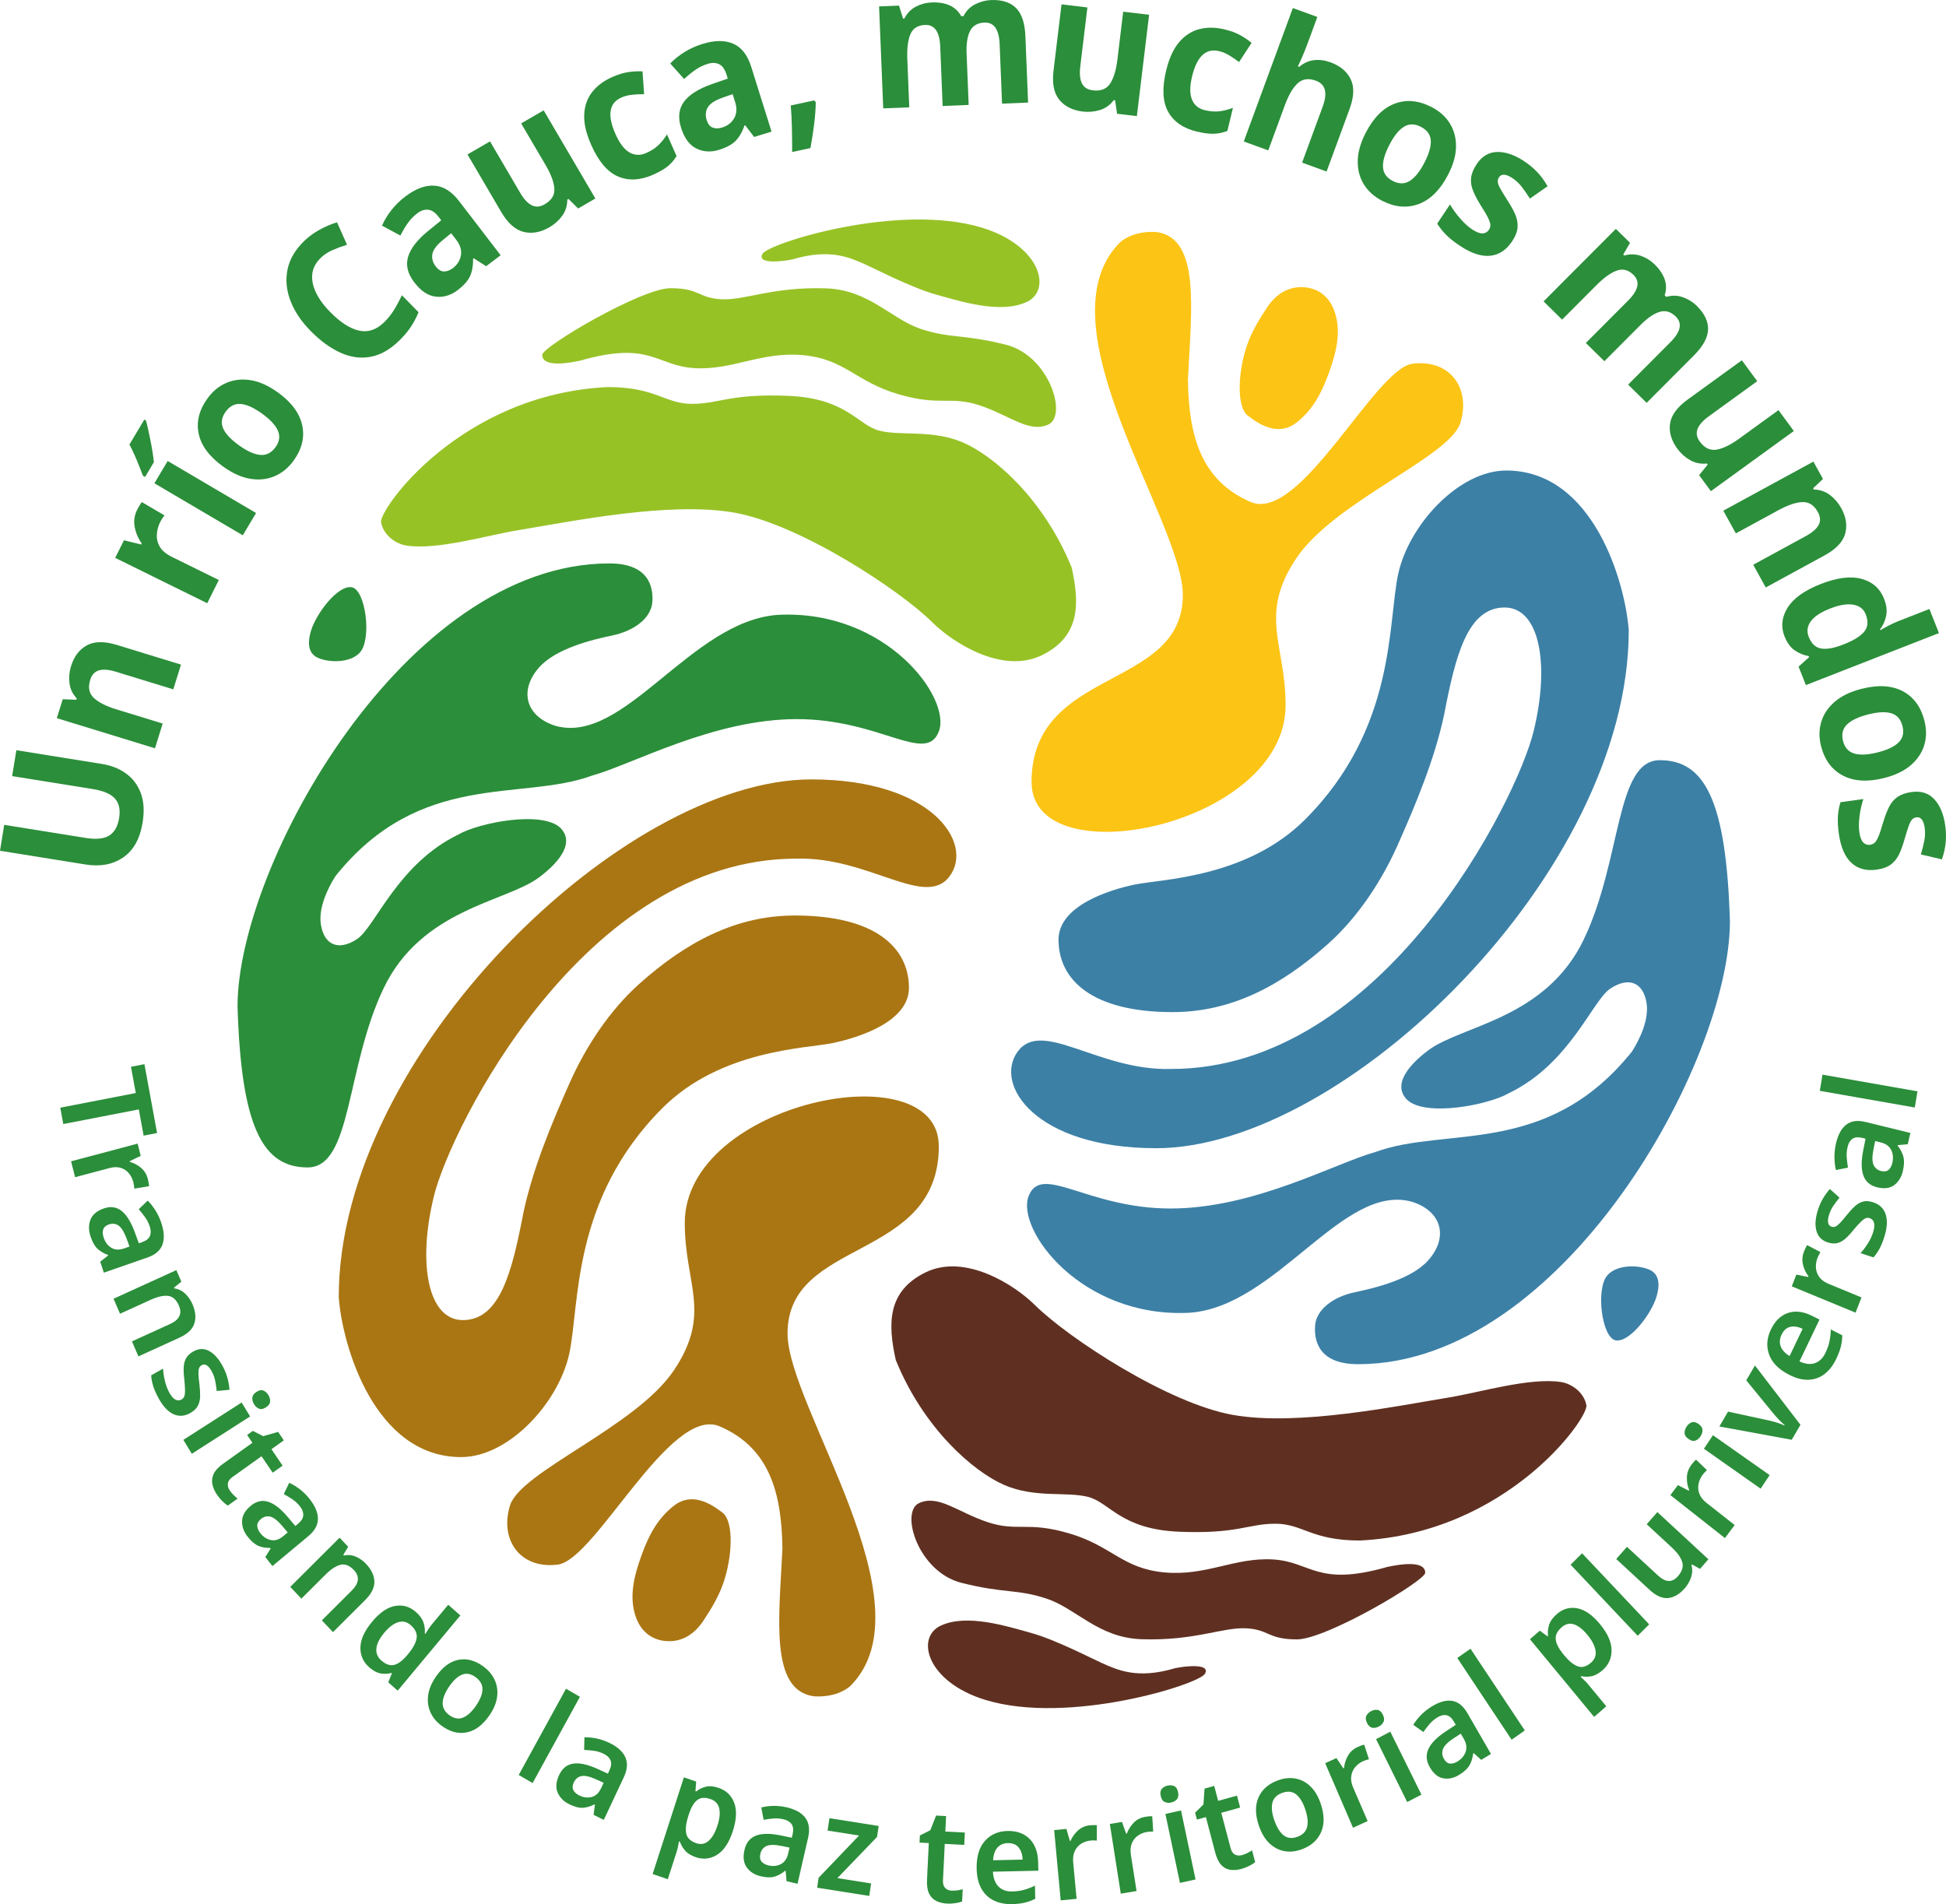 <?xml version="1.0" encoding="UTF-8"?>
<svg id="Capa_2" data-name="Capa 2" xmlns="http://www.w3.org/2000/svg" viewBox="0 0 700.25 685.17">
  <defs>
    <style>
      .cls-1 {
        fill: #3c80a6;
      }

      .cls-2 {
        fill: #2b8e3a;
      }

      .cls-3 {
        fill: #aa7613;
      }

      .cls-4 {
        fill: #97c226;
      }

      .cls-5 {
        fill: #5f3021;
      }

      .cls-6 {
        fill: #fcc415;
      }
    </style>
  </defs>
  <g id="Signo_marcario" data-name="Signo marcario">
    <g>
      <g>
        <path class="cls-4" d="M369.38,108.69c-9.3,4.29-23.37-.13-32.42-2.65-9.05-2.52-22.19-9.39-25.42-10.81-5.53-2.43-12.66-5.99-26.43-1.88-3.55.76-12.87,1.82-10.73-2.01,2.15-3.83,49.01-18.55,78.96-9.42,21.13,6.44,25.34,22.5,16.04,26.78Z"/>
        <path class="cls-2" d="M85.47,362.18c0-50.79,60.36-159.44,133.78-159.44,13.76-.01,15.91,7.91,15.5,13.83-.41,5.92-6.67,10.48-14.38,12.08s-20.42,4.79-26.37,11.5c-7.35,8.3-4.83,17.68,5.92,21.04,24.82,6.93,48.69-37.83,80.08-39.95,39.03-1.97,62.5,30.11,57.82,42.01-4.68,11.9-21.05-4.49-51.11-4.49s-59.26,16.36-73.68,20.33c-25.44,9.37-61.7-2.08-92.33,36.18-3.02,4.77-6.18,11.73-5.21,17.55,1.23,7.36,6.43,9.4,12.98,5.1,6.55-4.3,14.51-27.01,36.5-37.64,7.43-4.31,30.34-8.73,36.79-2.28,6.31,6.62-4.33,15.17-7.97,17.85-11.97,8.78-42.12,11.2-55.79,39.85-13.67,28.65-11.3,64.38-27.3,64.38s-23.9-14.09-25.22-57.89Z"/>
        <path class="cls-4" d="M374.86,235.79c-14.08,6.85-31.83-4.38-39.32-11.81-12-11.89-47.98-35.45-71.37-39.53-23.39-4.08-58.68,3.21-77.45,6.28-11.24,1.83-29.19,7.28-40.42,5.59-3.72-.56-8.27-3.58-9.18-8.35-.87-4.53,28.46-46.12,81.53-48.69,17.5,0,20.52,6.04,30.38,6.04,9.86,0,13.52-3.74,34.6-2.88,21.09.87,24.96,10.52,32.8,12.53,7.84,2.01,19.08-.51,30.16,4.29,11.08,4.8,29,20.26,39.04,44.96,2.81,12.71,3.31,24.72-10.77,31.57Z"/>
        <path class="cls-4" d="M377.24,152.76c-6.98,3.16-13.89-3.29-24.65-6.87-10.76-3.58-14.26.44-29.53-4.1-15.26-4.53-18.95-12.56-34.02-13.98-15.07-1.42-25.27,5.44-39.08,4.66-13.82-.78-15.77-9.99-41.22-2.69-9.79,2.08-13.63.8-13.63-2.1s35.61-23.98,46.17-23.98,9.95,3.59,18.4,3.99c8.45.4,18.4-4.56,37.51-3.93,15.6.51,23.52,11.11,34.25,14.63,10.73,3.53,15.03,1.74,30.59,5.67,15.57,3.94,22.17,25.54,15.2,28.7Z"/>
        <path class="cls-2" d="M129.56,234.74c-3.51,3.96-11.31,3.74-15.23,1.94-3.7-1.7-3.58-5.79-2.45-9.62,1.84-6.21,9.56-16.47,14.61-15.77,5.05.7,7.39,18.58,3.06,23.45Z"/>
        <path class="cls-3" d="M292.01,280.46c43.39,0,58.5,22.91,49.74,34.8s-29.09-7.07-55.22-6.29c-76.28,0-124.43,96.94-130.41,121.52-5.99,24.58-1.98,44.53,10.43,44.53,13.35,0,17.71-17.3,21.79-38.65,3.41-15.91,10.11-32.04,16.79-47.02,5.74-12.88,14.34-25.89,24.95-35.36,16.77-14.97,34.72-24.56,55.95-24.56,29.34,0,41.05,11.85,41.05,26.05,0,12.21-18.13,17.92-27.54,19.87-9.26,1.92-40.15,2.34-61.16,23.36-32.95,32.95-29.69,70.92-33.56,88.51-3.88,17.59-21.76,37.09-38.87,37.09-31.25,0-42.8-40.19-44.06-57.54,0-87.04,102.2-186.32,170.12-186.32Z"/>
        <path class="cls-5" d="M338.59,584.93c9.3-4.29,23.37.13,32.42,2.65,9.05,2.52,22.19,9.39,25.42,10.81,5.53,2.43,12.66,5.99,26.43,1.88,3.55-.76,12.87-1.82,10.73,2.01s-49.01,18.55-78.96,9.42c-21.13-6.44-25.34-22.5-16.04-26.78Z"/>
        <path class="cls-1" d="M622.5,331.44c0,50.79-60.36,159.44-133.78,159.44-13.76.01-15.91-7.91-15.5-13.83.41-5.92,6.67-10.48,14.38-12.08,7.71-1.6,20.42-4.79,26.37-11.5,7.35-8.3,4.83-17.68-5.92-21.04-24.82-6.93-48.69,37.83-80.08,39.95-39.03,1.97-62.5-30.11-57.82-42.01,4.68-11.9,21.05,4.49,51.11,4.49s59.26-16.36,73.68-20.33c25.44-9.37,61.7,2.08,92.33-36.18,3.02-4.77,6.18-11.73,5.21-17.55-1.23-7.36-6.43-9.4-12.98-5.1s-14.51,27.01-36.5,37.64c-7.43,4.31-30.34,8.73-36.79,2.28-6.31-6.62,4.33-15.17,7.97-17.85,11.97-8.78,42.12-11.2,55.79-39.85,13.67-28.65,11.3-64.38,27.3-64.38s23.9,14.09,25.22,57.89Z"/>
        <path class="cls-5" d="M333.11,457.82c14.08-6.85,31.83,4.38,39.32,11.81,12,11.89,47.98,35.45,71.37,39.53,23.39,4.08,58.68-3.21,77.45-6.28,11.24-1.83,29.19-7.28,40.42-5.59,3.72.56,8.27,3.58,9.18,8.35.87,4.53-28.46,46.12-81.53,48.69-17.5,0-20.52-6.04-30.38-6.04-9.86,0-13.52,3.74-34.6,2.88-21.09-.87-24.96-10.52-32.8-12.53-7.84-2.01-19.08.51-30.16-4.29-11.08-4.8-29-20.26-39.04-44.96-2.81-12.71-3.31-24.72,10.77-31.57Z"/>
        <path class="cls-5" d="M330.73,540.85c6.98-3.16,13.89,3.29,24.65,6.87,10.76,3.58,14.26-.44,29.53,4.1,15.26,4.53,18.95,12.56,34.02,13.98,15.07,1.42,25.27-5.44,39.08-4.66,13.82.78,15.77,9.99,41.22,2.69,9.79-2.08,13.63-.8,13.63,2.1s-35.61,23.98-46.17,23.98-9.95-3.59-18.4-3.99c-8.45-.4-18.4,4.56-37.51,3.93-15.6-.51-23.52-11.11-34.25-14.63-10.73-3.53-15.03-1.74-30.59-5.67-15.57-3.94-22.17-25.54-15.2-28.7Z"/>
        <path class="cls-1" d="M578.41,458.87c3.51-3.96,11.31-3.74,15.23-1.94,3.7,1.7,3.58,5.79,2.45,9.62-1.84,6.21-9.56,16.47-14.61,15.77-5.05-.7-7.39-18.58-3.06-23.45Z"/>
        <path class="cls-1" d="M415.97,413.16c-43.39,0-58.5-22.91-49.74-34.8,8.77-11.89,29.09,7.07,55.22,6.29,76.28,0,124.43-96.94,130.41-121.52,5.99-24.58,1.98-44.53-10.43-44.53-13.35,0-17.71,17.3-21.79,38.65-3.41,15.91-10.11,32.04-16.79,47.02-5.74,12.88-14.34,25.89-24.95,35.36-16.77,14.97-34.72,24.56-55.95,24.56-29.34,0-41.05-11.85-41.05-26.05,0-12.21,18.13-17.92,27.54-19.87,9.26-1.92,40.15-2.34,61.16-23.36,32.95-32.95,29.69-70.92,33.56-88.51,3.88-17.59,21.76-37.09,38.87-37.09,31.25,0,42.8,40.19,44.06,57.54,0,87.04-102.2,186.32-170.12,186.32Z"/>
        <path class="cls-6" d="M449.04,149.6c-4.23-3.27-3.55-16.17-.24-25.58,1.68-4.78,4.31-9.1,7.13-13.37,3.09-4.69,7.46-7.5,12.73-7.32,5.89.2,9.9,3.66,11.67,9.05,2.41,7.33.4,14.79-2.25,22.08-2.42,6.66-5.56,12.96-11.61,17.64-6.44,4.99-13.2.77-17.43-2.51Z"/>
        <path class="cls-6" d="M371.21,281.48c0,34.35,91.4,15.83,91.4-27.67,0-22.11-9.84-32.38,3.82-52.88,13.66-20.51,55.3-36.49,59.08-48.8,3.79-12.31-3.64-22.95-17.21-21.25-13.57,1.7-40.42,57.46-58.29,49.74-17.88-7.72-22.27-23.87-22.54-43.99,1.17-24.88,4.69-51.03-11.38-53.14-7.24-.44-11.52,2.33-13.03,3.69-29.44,29.44,22.57,100.53,22.57,126.88,0,34.58-54.44,25.69-54.44,67.44Z"/>
        <path class="cls-3" d="M259.97,544.28c4.23,3.27,3.55,16.17.24,25.58-1.68,4.78-4.31,9.1-7.13,13.37-3.09,4.69-7.46,7.5-12.73,7.32-5.89-.2-9.9-3.66-11.67-9.05-2.41-7.33-.4-14.79,2.25-22.08,2.42-6.66,5.56-12.96,11.61-17.64,6.44-4.99,13.2-.77,17.43,2.51Z"/>
        <path class="cls-3" d="M337.81,412.4c0-34.35-91.4-15.83-91.4,27.67,0,22.11,9.84,32.38-3.82,52.88-13.66,20.51-55.3,36.49-59.08,48.8-3.79,12.31,3.64,22.95,17.21,21.25,13.57-1.7,40.42-57.46,58.29-49.74,17.88,7.72,22.27,23.87,22.54,43.99-1.17,24.88-4.69,51.03,11.38,53.14,7.24.44,11.52-2.33,13.03-3.69,29.44-29.44-22.57-100.53-22.57-126.88,0-34.58,54.44-25.69,54.44-67.44Z"/>
      </g>
      <g>
        <path class="cls-2" d="M36.77,274.91c3.3.53,6.16,1.68,8.6,3.44,2.43,1.76,4.2,4.12,5.3,7.06,1.1,2.94,1.31,6.47.64,10.59-.95,5.84-3.29,10.03-7.02,12.56-3.73,2.53-8.24,3.37-13.54,2.51l-30.75-4.94,1.52-9.32,29.21,4.69c3.92.63,6.8.33,8.65-.89,1.85-1.22,3.01-3.3,3.48-6.22.5-3.05-.01-5.4-1.53-7.06-1.51-1.66-4.12-2.78-7.82-3.38l-29.14-4.68,1.52-9.32,30.88,4.96Z"/>
        <path class="cls-2" d="M25.56,239.7c1.09-3.51,2.99-6,5.69-7.48,2.7-1.48,6.32-1.53,10.85-.14l23.03,7.07-2.77,8.9-20.64-6.33c-2.54-.78-4.58-.95-6.11-.5-1.53.45-2.58,1.59-3.15,3.42-.84,2.71-.42,4.87,1.28,6.48,1.7,1.61,4.42,2.99,8.17,4.14l16.63,5.1-2.77,8.9-35.32-10.84,2.12-6.81,4.9.19.15-.48c-1.49-1.59-2.36-3.42-2.62-5.48-.25-2.06-.07-4.11.56-6.14Z"/>
        <path class="cls-2" d="M49.39,183.36c.2-.41.47-.89.79-1.43.32-.54.61-.96.85-1.26l8.18,4.8c-.21.22-.47.57-.79,1.04-.31.47-.56.9-.75,1.27-.71,1.42-1.12,2.92-1.22,4.49-.11,1.58.24,3.07,1.06,4.47.81,1.4,2.27,2.62,4.37,3.66l16.86,8.31-4.17,8.35-33.12-16.32,3.16-6.33,6.2,1.52.19-.39c-1.25-1.73-2.09-3.68-2.52-5.85-.43-2.17-.13-4.28.9-6.33Z"/>
        <path class="cls-2" d="M52.51,151.31c.24.82.51,1.87.79,3.16.28,1.28.57,2.65.86,4.1.29,1.45.54,2.86.75,4.22.21,1.36.37,2.53.47,3.51l-3.18,5.33-.76-.45c-.4-1.01-.86-2.19-1.39-3.54-.53-1.35-1.1-2.72-1.72-4.1-.62-1.38-1.2-2.57-1.76-3.58l5.36-8.98.58.34ZM92.14,184.6l-4.78,8.02-31.8-18.72,4.78-8.02,31.8,18.72Z"/>
        <path class="cls-2" d="M99.85,141.1c4.98,3.57,7.94,7.54,8.89,11.9.95,4.36-.09,8.62-3.11,12.78-1.87,2.57-4.14,4.43-6.81,5.57-2.67,1.14-5.58,1.46-8.74.94-3.16-.52-6.4-1.97-9.73-4.36-4.97-3.57-7.93-7.51-8.85-11.83-.92-4.32.14-8.57,3.18-12.76,1.89-2.6,4.17-4.47,6.83-5.59,2.66-1.13,5.55-1.44,8.67-.95,3.12.49,6.35,1.93,9.68,4.32ZM85.95,160.21c2.96,2.13,5.53,3.29,7.7,3.48,2.17.2,3.99-.72,5.47-2.75,1.45-1.99,1.74-3.98.88-5.97-.87-1.98-2.78-4.04-5.75-6.17-2.96-2.13-5.51-3.27-7.64-3.44-2.13-.17-3.94.76-5.41,2.79-1.45,2-1.76,3.97-.93,5.93.83,1.96,2.73,4,5.69,6.13Z"/>
        <path class="cls-2" d="M115.43,92.78c-2.62,2.53-3.59,5.51-2.93,8.93.66,3.43,2.77,6.95,6.33,10.58,3.59,3.66,7.01,5.88,10.25,6.65,3.25.77,6.28-.21,9.11-2.94,1.32-1.28,2.48-2.71,3.48-4.3.99-1.59,1.97-3.41,2.94-5.47l6,6.12c-.82,1.98-1.77,3.78-2.87,5.41-1.1,1.63-2.51,3.27-4.22,4.93-3.31,3.2-6.75,5.11-10.34,5.73-3.58.62-7.19.1-10.8-1.57-3.62-1.66-7.16-4.26-10.63-7.79-3.4-3.47-5.82-7.1-7.26-10.91-1.44-3.8-1.78-7.54-1.02-11.22.76-3.68,2.77-7.09,6.01-10.23,1.59-1.54,3.41-2.87,5.44-4,2.03-1.12,4.15-2.03,6.35-2.71l3.6,8.07c-1.8.55-3.53,1.19-5.19,1.92-1.66.73-3.07,1.66-4.25,2.79Z"/>
        <path class="cls-2" d="M145.92,70.66c3.67-2.78,7.14-4.06,10.39-3.85s6.22,2.07,8.9,5.57l14.94,19.47-5.21,3.94-4.49-2.86-.2.15c.03,2.45-.33,4.53-1.08,6.23-.76,1.7-2.27,3.41-4.54,5.13-2.44,1.84-5.04,2.62-7.8,2.31-2.77-.3-5.35-2.02-7.76-5.16-2.38-3.1-3.12-6.16-2.22-9.19.9-3.02,3.33-6.14,7.3-9.37l4.63-3.76-.99-1.28c-1.18-1.53-2.41-2.37-3.71-2.52s-2.62.29-3.95,1.3c-1.34,1.01-2.48,2.2-3.43,3.57-.95,1.37-1.83,2.84-2.64,4.41l-6.6-3.55c.84-1.93,1.97-3.81,3.4-5.62,1.43-1.81,3.11-3.46,5.05-4.92ZM159.53,86.23c-2.35,1.89-3.66,3.62-3.94,5.18-.28,1.56.12,3.04,1.18,4.43.93,1.21,1.93,1.83,2.99,1.84,1.06.01,2.13-.39,3.2-1.2,1.6-1.21,2.56-2.74,2.89-4.59.32-1.85-.23-3.7-1.65-5.56l-1.85-2.41-2.82,2.31Z"/>
        <path class="cls-2" d="M195.63,39.7l18.61,31.73-6.2,3.59-3.47-3.44-.44.25c.01,2.17-.59,4.11-1.81,5.8-1.22,1.69-2.75,3.07-4.6,4.14-3.19,1.85-6.29,2.41-9.29,1.68-3-.73-5.7-3.13-8.08-7.19l-12.13-20.69,8.11-4.69,10.87,18.54c1.32,2.25,2.7,3.73,4.14,4.45,1.44.72,3,.6,4.67-.37,2.47-1.43,3.63-3.3,3.47-5.63-.15-2.33-1.21-5.17-3.19-8.54l-8.76-14.93,8.11-4.69Z"/>
        <path class="cls-2" d="M235,62.89c-4.69,2.04-8.93,2.23-12.71.57-3.78-1.66-6.98-5.47-9.6-11.43-1.81-4.11-2.63-7.74-2.46-10.9.17-3.16,1.14-5.86,2.93-8.1,1.78-2.24,4.2-4.02,7.23-5.35,2.15-.94,4.13-1.52,5.92-1.77,1.79-.24,3.42-.31,4.89-.22l.58,8.19c-1.6.01-3.07.08-4.4.23-1.34.14-2.58.46-3.73.96-4.46,1.94-5.2,6.3-2.22,13.07,1.48,3.37,3.16,5.6,5.04,6.69,1.88,1.09,3.88,1.18,5.99.26,1.81-.79,3.29-1.73,4.45-2.85,1.16-1.11,2.19-2.41,3.1-3.88l3.45,7.82c-.91,1.47-2,2.72-3.27,3.73-1.27,1.02-3,2-5.19,2.95Z"/>
        <path class="cls-2" d="M252.76,15.82c4.41-1.36,8.1-1.39,11.09-.09,2.98,1.31,5.13,4.06,6.45,8.25l7.33,23.37-6.25,1.94-3.23-4.21-.24.07c-.81,2.32-1.86,4.15-3.16,5.49-1.29,1.34-3.3,2.43-6.03,3.28-2.93.91-5.64.75-8.13-.48-2.49-1.22-4.33-3.72-5.52-7.48-1.17-3.72-.81-6.85,1.08-9.39,1.89-2.53,5.25-4.64,10.08-6.33l5.65-1.96-.48-1.54c-.58-1.84-1.45-3.05-2.62-3.63-1.17-.58-2.56-.62-4.16-.12-1.6.5-3.09,1.23-4.46,2.19-1.37.96-2.7,2.05-4,3.24l-4.98-5.57c1.45-1.53,3.17-2.9,5.14-4.13,1.97-1.22,4.12-2.19,6.44-2.91ZM260.19,35.08c-2.86.98-4.69,2.16-5.49,3.53-.8,1.38-.94,2.9-.41,4.57.46,1.46,1.18,2.37,2.18,2.74,1,.37,2.13.36,3.42-.04,1.92-.6,3.36-1.71,4.29-3.34.94-1.63,1.06-3.56.36-5.78l-.91-2.89-3.45,1.21Z"/>
        <path class="cls-2" d="M293.54,36.76c-.02,2.44-.23,5.14-.6,8.11-.38,2.97-.82,5.77-1.31,8.41l-6.58,1.42c0-2.71-.02-5.59-.09-8.65-.07-3.06-.21-5.76-.42-8.1l8.43-1.82.59.63Z"/>
        <path class="cls-2" d="M356.61.02c3.9-.16,6.89.79,8.97,2.84,2.08,2.05,3.21,5.42,3.4,10.13l.97,23.92-9.37.38-.87-21.44c-.22-5.29-2.04-7.86-5.48-7.72-2.47.1-4.2,1.11-5.17,3.03-.97,1.92-1.39,4.66-1.24,8.19l.75,18.41-9.37.38-.87-21.44c-.22-5.29-2.04-7.86-5.48-7.72-2.6.1-4.35,1.22-5.25,3.34-.9,2.12-1.27,5.13-1.11,9.03l.7,17.27-9.37.38-1.49-36.69,7.17-.29,1.45,4.65.5-.02c.97-1.92,2.35-3.35,4.14-4.27,1.79-.92,3.67-1.43,5.64-1.5,2.52-.1,4.67.25,6.47,1.05,1.8.8,3.19,2.1,4.19,3.9l.82-.03c.97-1.92,2.38-3.35,4.21-4.27,1.83-.92,3.73-1.43,5.7-1.51Z"/>
        <path class="cls-2" d="M413.49,5.32l-4.4,36.46-7.13-.85-.69-4.82-.5-.06c-1.31,1.74-2.96,2.92-4.96,3.54-2,.62-4.06.8-6.19.55-3.67-.44-6.48-1.84-8.43-4.22-1.95-2.38-2.65-5.9-2.08-10.58l2.87-23.77,9.31,1.11-2.57,21.3c-.31,2.58-.11,4.59.6,6.03.72,1.44,2.03,2.27,3.95,2.5,2.83.34,4.9-.47,6.19-2.41,1.29-1.95,2.17-4.85,2.64-8.73l2.07-17.16,9.32,1.11Z"/>
        <path class="cls-2" d="M430.84,47.4c-4.98-1.18-8.48-3.57-10.48-7.16-2.01-3.59-2.25-8.54-.73-14.87,1.05-4.36,2.6-7.75,4.65-10.17,2.05-2.42,4.47-3.99,7.25-4.71,2.78-.72,5.79-.7,9.01.06,2.29.54,4.22,1.25,5.8,2.14,1.58.88,2.92,1.8,4.03,2.75l-4.5,6.88c-1.28-.95-2.5-1.77-3.65-2.46-1.15-.69-2.34-1.18-3.56-1.47-4.74-1.12-7.97,1.91-9.7,9.11-.86,3.58-.87,6.36-.03,8.36.83,2,2.38,3.26,4.62,3.79,1.92.45,3.68.59,5.28.39,1.6-.2,3.21-.61,4.83-1.24l-2,8.31c-1.62.63-3.24.97-4.87,1.02-1.63.05-3.61-.2-5.94-.75Z"/>
        <path class="cls-2" d="M470.43,15.89c-.62,1.68-1.26,3.29-1.94,4.81-.67,1.52-1.16,2.59-1.47,3.19l.47.17c1.67-1.4,3.47-2.2,5.38-2.42,1.91-.21,3.85.04,5.82.75,3.51,1.27,5.95,3.29,7.32,6.06,1.37,2.77,1.25,6.36-.38,10.78l-8.27,22.49-8.81-3.2,7.41-20.15c1.83-4.97,1.01-8.08-2.46-9.34-2.64-.96-4.83-.64-6.55.95-1.73,1.59-3.26,4.22-4.61,7.89l-5.97,16.24-8.81-3.2,17.66-48.01,8.81,3.2-3.6,9.79Z"/>
        <path class="cls-2" d="M521.07,62.89c-2.81,5.42-6.32,8.92-10.52,10.51-4.2,1.58-8.59,1.2-13.18-1.15-2.84-1.45-5.02-3.4-6.56-5.85-1.54-2.45-2.29-5.27-2.24-8.45.04-3.18,1.01-6.58,2.89-10.21,2.81-5.42,6.3-8.91,10.46-10.46,4.16-1.55,8.55-1.15,13.18,1.22,2.87,1.47,5.07,3.43,6.59,5.87,1.52,2.44,2.27,5.23,2.24,8.37-.02,3.14-.98,6.52-2.86,10.15ZM499.97,52.09c-1.67,3.23-2.45,5.92-2.31,8.08.13,2.16,1.31,3.81,3.55,4.96,2.2,1.13,4.22,1.12,6.07-.03,1.85-1.15,3.61-3.34,5.28-6.56,1.67-3.23,2.44-5.9,2.29-8.02-.15-2.12-1.35-3.75-3.59-4.9-2.2-1.13-4.22-1.14-6.04-.03-1.83,1.11-3.58,3.28-5.25,6.5Z"/>
        <path class="cls-2" d="M544.07,86.9c-2.07,3.1-4.68,4.81-7.84,5.13-3.16.32-6.76-.86-10.82-3.54-1.99-1.31-3.62-2.58-4.86-3.81-1.25-1.22-2.38-2.63-3.39-4.21l4.6-6.89c1.04,1.76,2.29,3.47,3.75,5.13,1.46,1.66,2.87,2.94,4.24,3.84,1.54,1.01,2.79,1.49,3.77,1.43.97-.06,1.72-.48,2.24-1.27.35-.52.53-1.08.54-1.66.01-.58-.24-1.42-.77-2.52-.53-1.1-1.44-2.67-2.75-4.71-1.24-2-2.16-3.78-2.78-5.34-.62-1.56-.83-3.1-.63-4.61.2-1.51.88-3.12,2.02-4.84,1.9-2.84,4.35-4.29,7.36-4.35,3.01-.06,6.23,1.04,9.66,3.3,1.78,1.17,3.36,2.48,4.72,3.91,1.36,1.43,2.61,3.14,3.75,5.13l-6.36,4.44c-.98-1.56-1.95-2.96-2.92-4.22-.97-1.26-2.11-2.32-3.4-3.17-2.31-1.52-3.91-1.61-4.81-.26-.32.49-.47,1.02-.43,1.61.03.59.33,1.39.89,2.4.56,1.01,1.43,2.45,2.61,4.3,1.17,1.79,2.1,3.46,2.77,5.01.68,1.55.96,3.11.85,4.67-.11,1.57-.78,3.27-2,5.1Z"/>
        <path class="cls-2" d="M610.61,110.12c2.77,2.73,4.12,5.55,4.02,8.45-.09,2.91-1.8,6.03-5.14,9.38l-16.96,17.01-6.67-6.56,15.2-15.25c3.75-3.76,4.4-6.84,1.95-9.25-1.76-1.73-3.68-2.29-5.76-1.69-2.08.6-4.37,2.17-6.88,4.68l-13.05,13.09-6.67-6.56,15.2-15.25c3.75-3.76,4.4-6.84,1.95-9.25-1.85-1.82-3.86-2.33-6.04-1.54-2.18.79-4.65,2.57-7.41,5.35l-12.24,12.28-6.67-6.56,26.01-26.09,5.1,5.02-2.44,4.23.36.35c2.08-.61,4.07-.57,5.97.1,1.9.67,3.55,1.69,4.95,3.07,1.79,1.76,3,3.57,3.64,5.42.63,1.85.63,3.76-.02,5.71l.58.57c2.08-.61,4.09-.56,6.02.14,1.93.7,3.6,1.74,5,3.12Z"/>
        <path class="cls-2" d="M645.5,155.09l-29.86,21.65-4.23-5.76,3.09-3.79-.3-.4c-2.17.23-4.17-.16-5.99-1.19-1.82-1.03-3.36-2.4-4.62-4.12-2.18-2.96-3.06-5.97-2.64-9.01.42-3.04,2.54-5.95,6.37-8.72l19.47-14.11,5.53,7.53-17.45,12.65c-2.11,1.53-3.46,3.05-4.03,4.55-.57,1.5-.29,3.03.85,4.57,1.68,2.29,3.68,3.24,6,2.86,2.31-.39,5.06-1.73,8.23-4.03l14.05-10.19,5.53,7.53Z"/>
        <path class="cls-2" d="M662.52,182.76c1.78,3.22,2.26,6.31,1.45,9.27-.81,2.96-3.29,5.57-7.45,7.84l-21.13,11.52-4.51-8.17,18.93-10.32c2.33-1.27,3.87-2.61,4.62-4.01.74-1.4.65-2.95-.28-4.63-1.37-2.49-3.23-3.68-5.58-3.59-2.35.09-5.24,1.07-8.68,2.95l-15.26,8.31-4.51-8.17,32.41-17.66,3.45,6.25-3.55,3.36.24.44c2.19.04,4.11.69,5.79,1.95,1.67,1.25,3.02,2.81,4.05,4.68Z"/>
        <path class="cls-2" d="M642.17,229.07c-1.4-3.53-1.04-7,1.08-10.4,2.12-3.4,6.1-6.25,11.94-8.53,5.88-2.3,10.78-2.91,14.7-1.84,3.91,1.07,6.59,3.43,8.04,7.07.91,2.29,1.17,4.36.79,6.21-.38,1.85-1.12,3.48-2.21,4.9l.12.29c.63-.38,1.55-.9,2.77-1.55,1.22-.66,2.5-1.25,3.85-1.77l11.03-4.31,3.43,8.67-47.88,18.71-2.63-6.64,3.8-3.44-.14-.35c-1.77-.3-3.43-.97-4.98-2.02-1.56-1.05-2.79-2.72-3.69-5.01ZM650.86,229.17c.95,2.41,2.39,3.79,4.3,4.16,1.92.37,4.42-.02,7.5-1.18l1.01-.39c3.36-1.31,5.73-2.79,7.12-4.43,1.39-1.64,1.57-3.74.56-6.3-.75-1.9-2.24-3.05-4.45-3.44-2.22-.39-5,.07-8.36,1.39-3.36,1.31-5.68,2.84-6.95,4.6-1.27,1.75-1.51,3.62-.73,5.6Z"/>
        <path class="cls-2" d="M678.1,279.93c-5.95,1.52-10.91,1.24-14.89-.82-3.98-2.06-6.61-5.58-7.9-10.55-.79-3.07-.78-5.99.04-8.76.82-2.77,2.44-5.2,4.86-7.28,2.42-2.08,5.62-3.63,9.6-4.64,5.94-1.52,10.88-1.25,14.82.81,3.93,2.05,6.55,5.58,7.84,10.59.8,3.11.79,6.04-.03,8.79-.83,2.75-2.43,5.16-4.81,7.23-2.38,2.07-5.56,3.61-9.53,4.63ZM672.2,257.09c-3.54.9-6.08,2.12-7.62,3.65-1.54,1.53-1.99,3.51-1.37,5.93.62,2.38,1.97,3.88,4.06,4.49,2.09.61,4.91.46,8.45-.44,3.54-.9,6.06-2.12,7.55-3.64,1.49-1.52,1.93-3.49,1.3-5.92-.62-2.38-1.95-3.88-4-4.5-2.05-.62-4.84-.48-8.38.43Z"/>
        <path class="cls-2" d="M675.31,312.93c-3.71.52-6.73-.28-9.07-2.42-2.33-2.13-3.84-5.6-4.53-10.38-.34-2.35-.46-4.4-.37-6.14.09-1.74.4-3.51.92-5.31l8.24-1.17c-.63,1.94-1.09,4.01-1.37,6.2-.28,2.19-.3,4.09-.07,5.7.26,1.82.74,3.06,1.43,3.75.69.68,1.5.96,2.44.82.63-.09,1.16-.32,1.61-.7.45-.38.91-1.13,1.39-2.25.48-1.12,1.05-2.84,1.72-5.17.68-2.24,1.4-4.11,2.17-5.61.76-1.5,1.78-2.67,3.05-3.53,1.27-.85,2.93-1.43,4.99-1.72,3.4-.48,6.12.38,8.16,2.57,2.05,2.2,3.36,5.32,3.94,9.36.3,2.11.36,4.14.19,6.1-.17,1.96-.63,4.03-1.37,6.2l-7.57-1.77c.52-1.76.94-3.42,1.24-4.98.3-1.56.34-3.1.13-4.63-.39-2.72-1.39-3.97-3-3.75-.58.08-1.08.33-1.5.75-.42.42-.82,1.17-1.22,2.26-.39,1.09-.89,2.68-1.5,4.79-.57,2.06-1.22,3.86-1.93,5.39-.72,1.53-1.7,2.78-2.95,3.73-1.25.96-2.97,1.59-5.16,1.9Z"/>
      </g>
      <g>
        <path class="cls-2" d="M22.77,404.47l-1.08-5.89,27.17-5.27-1.73-9.44,4.84-.94,4.55,24.77-4.84.94-1.73-9.44-27.17,5.27Z"/>
        <path class="cls-2" d="M53.21,424.28c.1.39.19.83.28,1.3.09.48.13.89.13,1.25l-5.29.88c-.02-.32-.06-.69-.12-1.13-.06-.44-.14-.82-.22-1.15-.31-1.21-.83-2.28-1.59-3.21-.75-.93-1.72-1.58-2.9-1.96-1.18-.38-2.54-.37-4.07.04l-12.41,3.3-1.44-5.72,23.94-6.37,1.11,4.4-3.95,1.92.07.27c1.45.39,2.78,1.1,4,2.13,1.22,1.03,2.04,2.38,2.46,4.04Z"/>
        <path class="cls-2" d="M58.08,440.16c1.02,3.11,1.14,5.7.35,7.77-.79,2.07-2.57,3.59-5.34,4.55l-15.73,5.47-1.3-3.95,2.87-2.24-.06-.18c-1.61-.59-2.9-1.37-3.87-2.31-.97-.95-1.78-2.41-2.44-4.4-.71-2.16-.71-4.16,0-5.99.71-1.83,2.31-3.18,4.79-4.04,2.42-.84,4.53-.56,6.34.84,1.81,1.4,3.4,3.92,4.76,7.57l1.51,4.13,1.17-.41c1.47-.51,2.41-1.25,2.81-2.21.4-.96.39-2.11-.05-3.45-.4-1.21-.96-2.31-1.67-3.3-.71-.99-1.48-1.95-2.3-2.89l3.22-3.1c.99.97,1.93,2.16,2.81,3.55.88,1.39,1.59,2.92,2.13,4.58ZM45.54,445.66c-.9-2.43-1.87-3.98-2.91-4.68-1.05-.69-2.19-.82-3.43-.39-1.12.39-1.81,1-2.07,1.83-.26.83-.2,1.79.16,2.89.54,1.63,1.44,2.85,2.72,3.65,1.28.81,2.81.9,4.6.28l1.99-.69-1.05-2.9Z"/>
        <path class="cls-2" d="M69.25,469.27c1.12,2.6,1.35,4.93.67,7-.67,2.07-2.47,3.76-5.39,5.09l-14.72,6.71-2.33-5.4,13.68-6.23c3.39-1.54,4.47-3.75,3.24-6.6-.94-2.17-2.25-3.35-3.93-3.54-1.68-.19-3.76.28-6.23,1.4l-11.05,5.03-2.33-5.4,22.6-10.3,1.8,4.16-2.63,2.12.13.3c1.49.21,2.78.84,3.89,1.9,1.1,1.05,1.97,2.31,2.6,3.76Z"/>
        <path class="cls-2" d="M68.55,508.42c-2.19,1.23-4.28,1.36-6.26.39-1.99-.97-3.78-2.94-5.37-5.93-.83-1.56-1.44-2.96-1.81-4.19-.38-1.23-.62-2.49-.72-3.79l4.28-2.41c.08,1.38.29,2.83.66,4.36.36,1.52.86,2.88,1.48,4.05.76,1.42,1.52,2.33,2.28,2.72.76.39,1.5.38,2.23-.02.43-.24.74-.58.94-1.01.2-.43.31-1.13.32-2.08.01-.95-.07-2.3-.24-4.06-.23-1.72-.3-3.22-.23-4.49.07-1.27.36-2.36.88-3.27.52-.91,1.39-1.72,2.62-2.41,1.95-1.09,3.84-1.14,5.68-.12,1.84,1.01,3.46,2.84,4.86,5.47.73,1.37,1.29,2.74,1.67,4.11.38,1.37.64,2.82.76,4.35l-4.6.45c-.13-1.28-.31-2.5-.54-3.65-.23-1.15-.63-2.25-1.18-3.29-1.21-2.28-2.45-3.06-3.7-2.35-.45.26-.76.62-.93,1.08-.17.47-.24,1.17-.21,2.09s.14,2.21.35,3.83c.19,1.6.27,3.03.24,4.3-.04,1.27-.32,2.38-.84,3.36-.52.97-1.4,1.8-2.63,2.49Z"/>
        <path class="cls-2" d="M90,509.68l-20.98,13.44-3.04-5.01,20.98-13.44,3.04,5.01ZM96.57,501.99c.47.77.68,1.54.63,2.33-.04.78-.54,1.48-1.5,2.09-.96.61-1.79.77-2.51.47-.72-.3-1.31-.83-1.78-1.6-.47-.77-.67-1.55-.61-2.34.06-.79.56-1.49,1.52-2.1.96-.61,1.78-.77,2.49-.46.7.3,1.29.84,1.76,1.61Z"/>
        <path class="cls-2" d="M82.67,536.3c.4.59.85,1.13,1.35,1.63.5.5.99.93,1.47,1.32l-3.52,2.52c-.57-.35-1.22-.88-1.94-1.59-.72-.7-1.38-1.51-1.99-2.4-.8-1.18-1.34-2.39-1.61-3.65-.27-1.25-.13-2.5.44-3.74.57-1.24,1.7-2.47,3.4-3.68l10.56-7.55-1.9-2.81,2.06-1.47,3.73,1.9,5.35-1.54,2.06,3.04-4.46,3.19,4.02,5.92-3.56,2.54-4.02-5.92-10.52,7.52c-.95.68-1.48,1.44-1.59,2.28-.11.84.11,1.67.66,2.5Z"/>
        <path class="cls-2" d="M111.45,539.45c2.01,2.55,2.99,4.94,2.95,7.16-.04,2.23-1.2,4.29-3.47,6.17l-12.9,10.74-2.56-3.24,1.94-3.12-.11-.15c-1.71.02-3.18-.25-4.41-.79-1.23-.54-2.49-1.63-3.77-3.26-1.4-1.77-2.07-3.64-2.02-5.62.05-1.97,1.09-3.8,3.12-5.49,1.99-1.65,4.06-2.14,6.23-1.48,2.17.67,4.51,2.47,7.02,5.41l2.81,3.33.96-.8c1.21-1,1.83-2.03,1.89-3.08.05-1.05-.35-2.12-1.21-3.21-.79-1-1.68-1.83-2.68-2.51-1-.67-2.05-1.3-3.13-1.89l1.97-4.05c1.26.56,2.54,1.33,3.83,2.33,1.29.99,2.48,2.17,3.55,3.53ZM101.55,549.08c-1.66-1.96-3.1-3.07-4.31-3.35-1.21-.28-2.33.01-3.35.86-.92.77-1.36,1.59-1.32,2.46.04.87.42,1.76,1.12,2.65,1.05,1.33,2.31,2.15,3.79,2.46,1.47.3,2.94-.15,4.41-1.37l1.63-1.36-1.97-2.34Z"/>
        <path class="cls-2" d="M131.73,562.76c1.93,2.04,2.92,4.15,2.99,6.33.06,2.18-1.05,4.41-3.34,6.69l-11.56,11.52-4-4.24,10.74-10.71c2.66-2.65,2.93-5.1.82-7.35-1.61-1.7-3.24-2.35-4.88-1.93-1.64.42-3.43,1.59-5.37,3.53l-8.68,8.65-4-4.24,17.75-17.69,3.08,3.26-1.75,2.92.22.24c1.47-.33,2.89-.2,4.28.4,1.39.59,2.62,1.46,3.7,2.61Z"/>
        <path class="cls-2" d="M132.89,599.98c-2.19-1.93-3.26-4.33-3.2-7.19.06-2.86,1.46-5.93,4.19-9.21,2.77-3.32,5.54-5.23,8.31-5.71,2.77-.49,5.26.24,7.48,2.19,1.39,1.22,2.3,2.49,2.73,3.82.43,1.33.59,2.62.47,3.87l.21.18c.21-.39.56-.96,1.07-1.71.5-.75,1-1.42,1.5-2.01l5.64-6.76,4.37,3.84-22.55,27.06-3.4-2.99,1.31-3.23-.17-.15c-1.2.34-2.48.4-3.82.19-1.34-.22-2.72-.94-4.13-2.18ZM137.23,597.51c1.62,1.42,3.15,1.95,4.6,1.58,1.45-.37,2.99-1.51,4.61-3.41l.47-.57c1.72-2.07,2.72-3.93,3.01-5.59.28-1.66-.44-3.25-2.17-4.78-1.34-1.18-2.83-1.51-4.48-1.01-1.65.51-3.32,1.78-5.02,3.82-1.7,2.04-2.64,3.91-2.81,5.61-.17,1.7.42,3.15,1.78,4.34Z"/>
        <path class="cls-2" d="M176.07,617.3c-2.38,3.44-5.08,5.46-8.11,6.07-3.03.61-6.03-.18-9.01-2.35-1.84-1.34-3.18-2.95-4.04-4.84-.86-1.89-1.14-3.94-.85-6.14.29-2.2,1.23-4.45,2.81-6.74,2.38-3.44,5.07-5.45,8.07-6.04,3-.59,5.99.2,8.97,2.37,1.86,1.36,3.22,2.97,4.09,4.85.86,1.88,1.16,3.91.88,6.1-.28,2.19-1.22,4.43-2.8,6.72ZM161.67,606.8c-1.51,2.19-2.31,4.16-2.38,5.91-.07,1.75.74,3.24,2.42,4.47,1.69,1.23,3.32,1.52,4.9.88,1.58-.65,3.13-2.06,4.65-4.25,1.51-2.19,2.3-4.15,2.35-5.87.05-1.72-.78-3.21-2.49-4.46-1.66-1.21-3.28-1.51-4.84-.89s-3.11,2.03-4.62,4.22Z"/>
        <path class="cls-2" d="M191.66,641.6l-5.01-2.9,17.02-31.03,5.01,2.9-17.02,31.03Z"/>
        <path class="cls-2" d="M219.41,627.2c2.88,1.42,4.76,3.15,5.64,5.19.89,2.03.7,4.4-.57,7.1l-7.21,15.37-3.66-1.81.46-3.68-.16-.08c-1.54.76-2.98,1.17-4.32,1.22-1.34.05-2.93-.38-4.76-1.29-2-.99-3.39-2.39-4.16-4.19-.77-1.8-.59-3.92.54-6.34,1.11-2.36,2.78-3.72,5.02-4.07,2.24-.35,5.11.26,8.6,1.81l3.92,1.79.53-1.14c.67-1.44.82-2.64.43-3.61-.39-.97-1.2-1.76-2.43-2.37-1.12-.56-2.28-.92-3.46-1.09-1.18-.17-2.39-.28-3.62-.33l.1-4.53c1.37-.05,2.85.09,4.43.43,1.58.33,3.14.88,4.68,1.64ZM214.45,640.25c-2.31-1.04-4.08-1.42-5.29-1.14-1.21.28-2.1,1.03-2.67,2.24-.51,1.1-.57,2.03-.17,2.8.4.77,1.1,1.41,2.12,1.91,1.51.75,2.99.93,4.45.56,1.46-.37,2.59-1.43,3.41-3.17l.91-1.94-2.75-1.26Z"/>
        <path class="cls-2" d="M258.59,643.33c2.74.94,4.61,2.74,5.61,5.4,1,2.66.83,6.05-.5,10.17-1.33,4.12-3.2,6.95-5.61,8.48-2.4,1.53-4.98,1.83-7.72.9-1.73-.59-3.03-1.4-3.88-2.41-.86-1.02-1.47-2.06-1.82-3.14l-.35-.12c-.1.59-.21,1.24-.36,1.93s-.31,1.32-.49,1.88l-3.17,9.78-5.46-1.86,11.25-34.78,4.42,1.51-.26,3.47.26.09c.96-.79,2.1-1.36,3.43-1.69,1.33-.34,2.87-.21,4.63.4ZM255.57,647.34c-1.93-.66-3.49-.53-4.67.38-1.18.91-2.17,2.57-2.97,4.96l-.23.71c-.83,2.58-1.09,4.69-.77,6.33.32,1.64,1.52,2.81,3.6,3.52,1.7.58,3.2.29,4.49-.86,1.29-1.16,2.34-2.98,3.14-5.47.81-2.49,1.02-4.56.64-6.2-.38-1.64-1.45-2.77-3.21-3.37Z"/>
        <path class="cls-2" d="M283.26,650.39c3.11.75,5.31,2.02,6.6,3.81,1.29,1.79,1.6,4.14.93,7.06l-3.81,16.6-3.95-.96-.32-3.69-.18-.04c-1.34,1.09-2.66,1.8-3.96,2.15-1.3.34-2.94.28-4.92-.2-2.16-.52-3.81-1.58-4.95-3.17-1.13-1.59-1.4-3.69-.8-6.31.59-2.55,1.94-4.25,4.05-5.09,2.11-.84,5.04-.88,8.77-.14l4.21.87.28-1.23c.36-1.55.24-2.76-.34-3.62-.58-.86-1.54-1.46-2.87-1.78-1.21-.29-2.42-.39-3.61-.3-1.2.1-2.4.26-3.6.48l-.86-4.44c1.33-.35,2.8-.54,4.42-.57,1.62-.03,3.25.16,4.91.56ZM281.16,664.23c-2.48-.5-4.28-.48-5.41.06-1.13.55-1.84,1.47-2.14,2.78-.27,1.19-.13,2.11.42,2.77.55.66,1.37,1.13,2.47,1.39,1.63.39,3.11.25,4.46-.44,1.34-.68,2.23-1.97,2.67-3.86l.48-2.1-2.95-.62Z"/>
        <path class="cls-2" d="M312.8,682.22l-18.76-2.96.53-3.57,14.55-15.2-11.32-1.79.67-4.45,17.72,2.8-.59,3.94-14.27,14.82,12.13,1.92-.67,4.49Z"/>
        <path class="cls-2" d="M342.43,680.31c.7.04,1.39,0,2.08-.1.69-.11,1.33-.24,1.91-.39l-.21,4.4c-.62.25-1.42.45-2.4.6-.98.15-2,.2-3.07.15-1.4-.07-2.66-.38-3.79-.92-1.13-.54-2-1.42-2.61-2.64-.61-1.22-.86-2.89-.76-5.01l.64-13.2-3.33-.17.12-2.57,3.75-1.87,2.08-5.29,3.6.18-.27,5.57,7.02.36-.21,4.45-7.02-.36-.64,13.15c-.06,1.19.2,2.08.78,2.69.58.61,1.35.94,2.33.99Z"/>
        <path class="cls-2" d="M362.57,658.85c3.31-.07,5.96.88,7.93,2.87,1.97,1.99,3,4.79,3.07,8.42l.06,3-16.33.36c.11,2.31.77,4.08,1.98,5.32,1.21,1.24,2.87,1.83,4.97,1.79,1.58-.04,3.01-.23,4.28-.59,1.27-.36,2.57-.86,3.89-1.51l.1,4.73c-1.21.62-2.46,1.09-3.76,1.4-1.3.31-2.86.48-4.69.52-2.4.05-4.55-.38-6.44-1.29-1.89-.91-3.38-2.32-4.47-4.24-1.09-1.91-1.66-4.31-1.72-7.18-.09-4.34.89-7.68,2.94-10,2.05-2.33,4.78-3.53,8.18-3.6ZM362.66,663.21c-1.55.03-2.8.57-3.73,1.61-.94,1.04-1.46,2.56-1.57,4.56l10.63-.23c-.07-1.75-.53-3.18-1.39-4.3-.86-1.12-2.17-1.66-3.94-1.63Z"/>
        <path class="cls-2" d="M392.17,656.81c.39-.04.83-.06,1.3-.08.47-.01.88,0,1.22.07v5.51c-.3-.03-.67-.05-1.1-.06-.43,0-.81,0-1.14.04-1.21.12-2.32.49-3.33,1.1-1.01.62-1.79,1.49-2.34,2.63-.55,1.14-.75,2.51-.6,4.13l1.22,13.11-5.72.56-2.35-25.28,4.41-.43,1.23,4.3.27-.03c.6-1.41,1.5-2.65,2.68-3.72,1.18-1.07,2.61-1.69,4.27-1.86Z"/>
        <path class="cls-2" d="M412.11,653.75c.39-.06.82-.12,1.29-.17.47-.05.88-.05,1.22-.01l.35,5.49c-.31-.01-.68,0-1.11.02-.43.02-.81.06-1.14.12-1.2.2-2.29.64-3.26,1.32-.97.68-1.7,1.61-2.18,2.78-.48,1.17-.59,2.56-.34,4.16l2.04,13-5.68.94-3.93-25.08,4.37-.72,1.49,4.22.27-.04c.51-1.44,1.33-2.74,2.44-3.89,1.12-1.15,2.5-1.86,4.15-2.13Z"/>
        <path class="cls-2" d="M420.15,642.52c.86-.19,1.64-.13,2.35.17.7.31,1.17,1.03,1.41,2.16.24,1.13.1,1.99-.41,2.58-.51.59-1.2.99-2.06,1.18-.86.19-1.65.13-2.35-.2-.71-.32-1.18-1.05-1.42-2.18-.24-1.13-.1-1.98.42-2.56.52-.58,1.21-.96,2.07-1.16ZM424.98,651.47l5.23,24.82-5.62,1.25-5.23-24.82,5.62-1.25Z"/>
        <path class="cls-2" d="M446.89,667.55c.67-.19,1.33-.44,1.95-.76.63-.32,1.19-.65,1.7-.98l1.12,4.25c-.52.44-1.22.88-2.11,1.34-.89.46-1.85.83-2.87,1.11-1.35.37-2.64.48-3.88.33-1.24-.16-2.33-.72-3.28-1.69-.95-.97-1.69-2.47-2.23-4.53l-3.36-12.76-3.22.89-.66-2.49,3-2.97.39-5.69,3.48-.97,1.42,5.38,6.78-1.89,1.13,4.3-6.78,1.89,3.35,12.71c.3,1.15.82,1.92,1.55,2.31.74.39,1.57.46,2.51.2Z"/>
        <path class="cls-2" d="M475.22,648.97c1.37,3.98,1.42,7.41.16,10.31-1.26,2.89-3.62,4.96-7.06,6.21-2.12.77-4.18.97-6.18.6-2-.37-3.79-1.31-5.37-2.82-1.59-1.51-2.83-3.59-3.75-6.25-1.37-3.98-1.42-7.39-.16-10.25,1.26-2.86,3.61-4.91,7.05-6.16,2.15-.78,4.22-.99,6.22-.64,1.99.35,3.78,1.28,5.36,2.78,1.58,1.5,2.83,3.57,3.74,6.22ZM458.57,655.01c.87,2.53,1.98,4.33,3.33,5.4,1.35,1.07,3,1.25,4.95.54,1.95-.71,3.12-1.91,3.52-3.61.4-1.7.16-3.82-.71-6.35-.87-2.53-1.98-4.32-3.32-5.36-1.34-1.04-3-1.2-4.98-.48-1.92.7-3.09,1.88-3.5,3.55-.41,1.67-.18,3.78.69,6.31Z"/>
        <path class="cls-2" d="M488.51,628.64c.36-.16.76-.33,1.21-.5.44-.17.83-.28,1.18-.33l1.7,5.22c-.3.07-.66.17-1.07.31-.41.13-.77.27-1.07.41-1.11.51-2.05,1.22-2.82,2.13-.77.91-1.24,2-1.41,3.26-.17,1.26.06,2.63.7,4.11l5.2,12.04-5.26,2.39-10.02-23.22,4.05-1.84,2.49,3.68.25-.11c.14-1.53.6-3,1.39-4.4.79-1.4,1.95-2.45,3.48-3.15Z"/>
        <path class="cls-2" d="M493.39,615.73c.78-.41,1.56-.56,2.31-.45.76.11,1.39.68,1.9,1.71.51,1.03.59,1.9.24,2.61-.35.71-.92,1.27-1.7,1.68-.79.41-1.56.55-2.32.43-.76-.13-1.4-.71-1.91-1.74-.51-1.03-.59-1.89-.23-2.59.36-.69.93-1.25,1.71-1.66ZM500.28,623.12l11.21,22.64-5.12,2.68-11.21-22.64,5.12-2.68Z"/>
        <path class="cls-2" d="M515.27,614c2.75-1.67,5.19-2.32,7.33-1.96,2.14.37,3.95,1.84,5.44,4.42l8.47,14.67-3.49,2.13-2.73-2.43-.16.1c-.23,1.74-.7,3.2-1.4,4.37s-1.93,2.29-3.68,3.36c-1.91,1.16-3.81,1.58-5.7,1.24-1.89-.34-3.5-1.66-4.84-3.97-1.3-2.26-1.48-4.44-.52-6.55.96-2.11,3.03-4.22,6.23-6.35l3.62-2.37-.63-1.09c-.79-1.37-1.69-2.16-2.69-2.37-1-.21-2.09.05-3.27.77-1.07.65-2.01,1.44-2.8,2.36s-1.55,1.89-2.27,2.91l-3.62-2.59c.72-1.2,1.66-2.39,2.8-3.56,1.15-1.17,2.45-2.2,3.92-3.09ZM523.1,625.47c-2.13,1.4-3.41,2.7-3.85,3.9-.44,1.2-.33,2.37.34,3.53.6,1.05,1.33,1.62,2.17,1.7.85.08,1.75-.17,2.72-.76,1.44-.88,2.41-2.04,2.92-3.49.51-1.45.28-3.01-.68-4.68l-1.07-1.85-2.54,1.66Z"/>
        <path class="cls-2" d="M548.69,622.68l-4.75,3.33-19.55-29.41,4.75-3.33,19.55,29.41Z"/>
        <path class="cls-2" d="M560.16,580.84c2.2-1.92,4.67-2.63,7.4-2.12,2.73.51,5.47,2.41,8.2,5.73,2.74,3.31,4.12,6.42,4.14,9.33.03,2.91-1.06,5.32-3.26,7.24-1.39,1.21-2.73,1.93-4.02,2.16s-2.48.21-3.56-.03l-.28.24c.44.39.91.83,1.42,1.32.5.49.94.95,1.31,1.41l6.5,7.86-4.38,3.82-23.09-27.94,3.55-3.09,2.75,2.03.21-.18c-.16-1.25-.04-2.55.37-3.89.41-1.34,1.32-2.63,2.73-3.86ZM561.92,585.58c-1.55,1.35-2.26,2.79-2.11,4.29.15,1.51,1.01,3.24,2.58,5.19l.47.57c1.71,2.07,3.33,3.39,4.86,3.97,1.53.57,3.13.13,4.8-1.33,1.37-1.19,1.91-2.65,1.61-4.39-.29-1.73-1.27-3.6-2.92-5.6-1.65-2-3.26-3.26-4.83-3.78-1.56-.52-3.06-.16-4.47,1.07Z"/>
        <path class="cls-2" d="M593.44,584.5l-4.13,4.11-24.14-25.57,4.13-4.11,24.14,25.57Z"/>
        <path class="cls-2" d="M596.37,544.09l18.38,16.99-3.02,3.45-2.89-1.6-.18.21c.4,1.5.35,2.98-.14,4.44-.5,1.45-1.26,2.77-2.3,3.96-1.85,2.11-3.83,3.28-5.94,3.49-2.11.21-4.34-.77-6.69-2.94l-12-11.1,3.85-4.39,11.16,10.31c2.73,2.53,5.12,2.63,7.15.31,1.55-1.76,2.07-3.47,1.58-5.13-.49-1.65-1.76-3.42-3.79-5.3l-8.99-8.31,3.85-4.39Z"/>
        <path class="cls-2" d="M608.59,527.14c.24-.32.52-.67.83-1.03.31-.36.6-.66.88-.87l3.93,3.75c-.23.21-.5.47-.79.79-.3.32-.55.61-.75.89-.74.99-1.23,2.08-1.48,3.26-.25,1.18-.16,2.37.28,3.55.44,1.19,1.28,2.28,2.53,3.27l10.18,8.01-3.5,4.69-19.62-15.45,2.69-3.61,3.9,2.01.17-.22c-.59-1.41-.87-2.93-.83-4.55.04-1.62.57-3.11,1.59-4.48Z"/>
        <path class="cls-2" d="M606.9,513.34c.5-.75,1.11-1.26,1.82-1.53.72-.27,1.54-.08,2.47.57.93.65,1.4,1.38,1.43,2.17.02.79-.21,1.56-.71,2.31-.5.75-1.11,1.25-1.84,1.52-.73.26-1.56.07-2.48-.59-.93-.65-1.4-1.37-1.41-2.16-.01-.78.23-1.55.73-2.3ZM616.39,516.44l20.4,14.36-3.25,4.87-20.4-14.36,3.25-4.87Z"/>
        <path class="cls-2" d="M644.74,518.08l-26.04-4.78,3.12-5.35,14.78,3.2c.91.2,1.89.46,2.94.8,1.05.33,1.9.67,2.56,1l.09-.16c-.6-.48-1.29-1.12-2.05-1.92-.76-.8-1.44-1.56-2.04-2.29l-9.72-11.88,3.12-5.35,16.38,21.34-3.14,5.39Z"/>
        <path class="cls-2" d="M637.28,478.35c1.46-3.06,3.51-5.03,6.14-5.91,2.63-.88,5.52-.53,8.69,1.07l2.62,1.32-7.21,15.05c2.05.96,3.88,1.18,5.51.64,1.63-.54,2.91-1.77,3.83-3.7.7-1.46,1.19-2.85,1.46-4.17.28-1.32.44-2.74.48-4.25l4.13,2.09c-.02,1.38-.19,2.74-.52,4.07-.33,1.33-.9,2.84-1.71,4.52-1.06,2.21-2.42,3.97-4.08,5.28-1.66,1.3-3.56,2.01-5.72,2.12s-4.49-.47-7-1.74c-3.79-1.92-6.22-4.35-7.29-7.29-1.07-2.94-.85-5.98.66-9.12ZM641.08,480.28c-.69,1.43-.8,2.81-.33,4.14.47,1.33,1.54,2.51,3.22,3.53l4.69-9.8c-1.54-.74-2.99-.98-4.36-.72-1.37.27-2.44,1.21-3.22,2.84Z"/>
        <path class="cls-2" d="M649.15,450.34c.15-.38.32-.78.53-1.22.2-.44.41-.8.62-1.08l4.77,2.52c-.17.27-.36.59-.56.98-.2.39-.36.74-.49,1.06-.45,1.16-.65,2.34-.58,3.55.07,1.21.47,2.32,1.2,3.35.73,1.03,1.83,1.84,3.3,2.45l11.9,4.91-2.14,5.48-22.95-9.47,1.65-4.22,4.28.86.1-.26c-.94-1.2-1.61-2.58-1.99-4.15-.38-1.57-.26-3.16.36-4.75Z"/>
        <path class="cls-2" d="M673.98,432.6c2.37.79,3.9,2.26,4.58,4.41.68,2.15.51,4.84-.51,8.08-.53,1.69-1.11,3.1-1.72,4.23-.61,1.13-1.34,2.17-2.19,3.14l-4.64-1.54c.93-1.01,1.8-2.17,2.63-3.48.83-1.32,1.45-2.61,1.85-3.89.49-1.54.61-2.74.36-3.57-.25-.84-.76-1.39-1.54-1.65-.46-.15-.92-.16-1.36-.01-.45.15-1.01.54-1.69,1.19-.68.64-1.59,1.63-2.71,2.96-1.07,1.35-2.07,2.44-3.02,3.26-.95.82-1.92,1.35-2.92,1.59-1,.24-2.17.14-3.5-.3-2.11-.7-3.44-2.09-3.99-4.16-.55-2.07-.37-4.53.53-7.39.47-1.49,1.06-2.84,1.76-4.07.71-1.23,1.56-2.41,2.56-3.56l3.47,3.13c-.82.98-1.56,1.94-2.21,2.91-.66.96-1.16,2.01-1.52,3.14-.78,2.47-.49,3.93.87,4.38.49.16.96.15,1.41-.05.45-.2.99-.62,1.63-1.28.64-.66,1.46-1.62,2.47-2.9,1-1.24,1.96-2.29,2.88-3.13.92-.84,1.9-1.4,2.95-1.68,1.05-.28,2.23-.19,3.57.25Z"/>
        <path class="cls-2" d="M660.67,411.43c.74-3.19,1.98-5.45,3.73-6.77,1.75-1.32,4.04-1.64,6.88-.94l16.15,3.95-.94,4.06-3.59.33-.04.18c1.05,1.38,1.75,2.74,2.08,4.07.33,1.33.26,3.02-.21,5.05-.51,2.22-1.55,3.91-3.1,5.07-1.55,1.16-3.6,1.43-6.14.81-2.48-.61-4.13-2-4.94-4.17-.81-2.17-.85-5.18-.11-9.01l.86-4.32-1.2-.29c-1.51-.37-2.68-.25-3.53.34-.84.6-1.42,1.58-1.74,2.95-.29,1.25-.39,2.48-.3,3.71.09,1.23.24,2.46.45,3.7l-4.33.87c-.34-1.37-.52-2.88-.54-4.54-.02-1.66.17-3.34.56-5.04ZM674.14,413.62c-.5,2.54-.48,4.39.05,5.55.53,1.16,1.43,1.89,2.7,2.2,1.15.28,2.05.14,2.7-.42.65-.56,1.1-1.41,1.36-2.53.39-1.67.25-3.2-.41-4.58-.66-1.38-1.91-2.3-3.75-2.75l-2.04-.5-.61,3.03Z"/>
        <path class="cls-2" d="M689.99,392.7l-.97,5.82-34.18-6,.97-5.82,34.18,6Z"/>
      </g>
    </g>
  </g>
</svg>